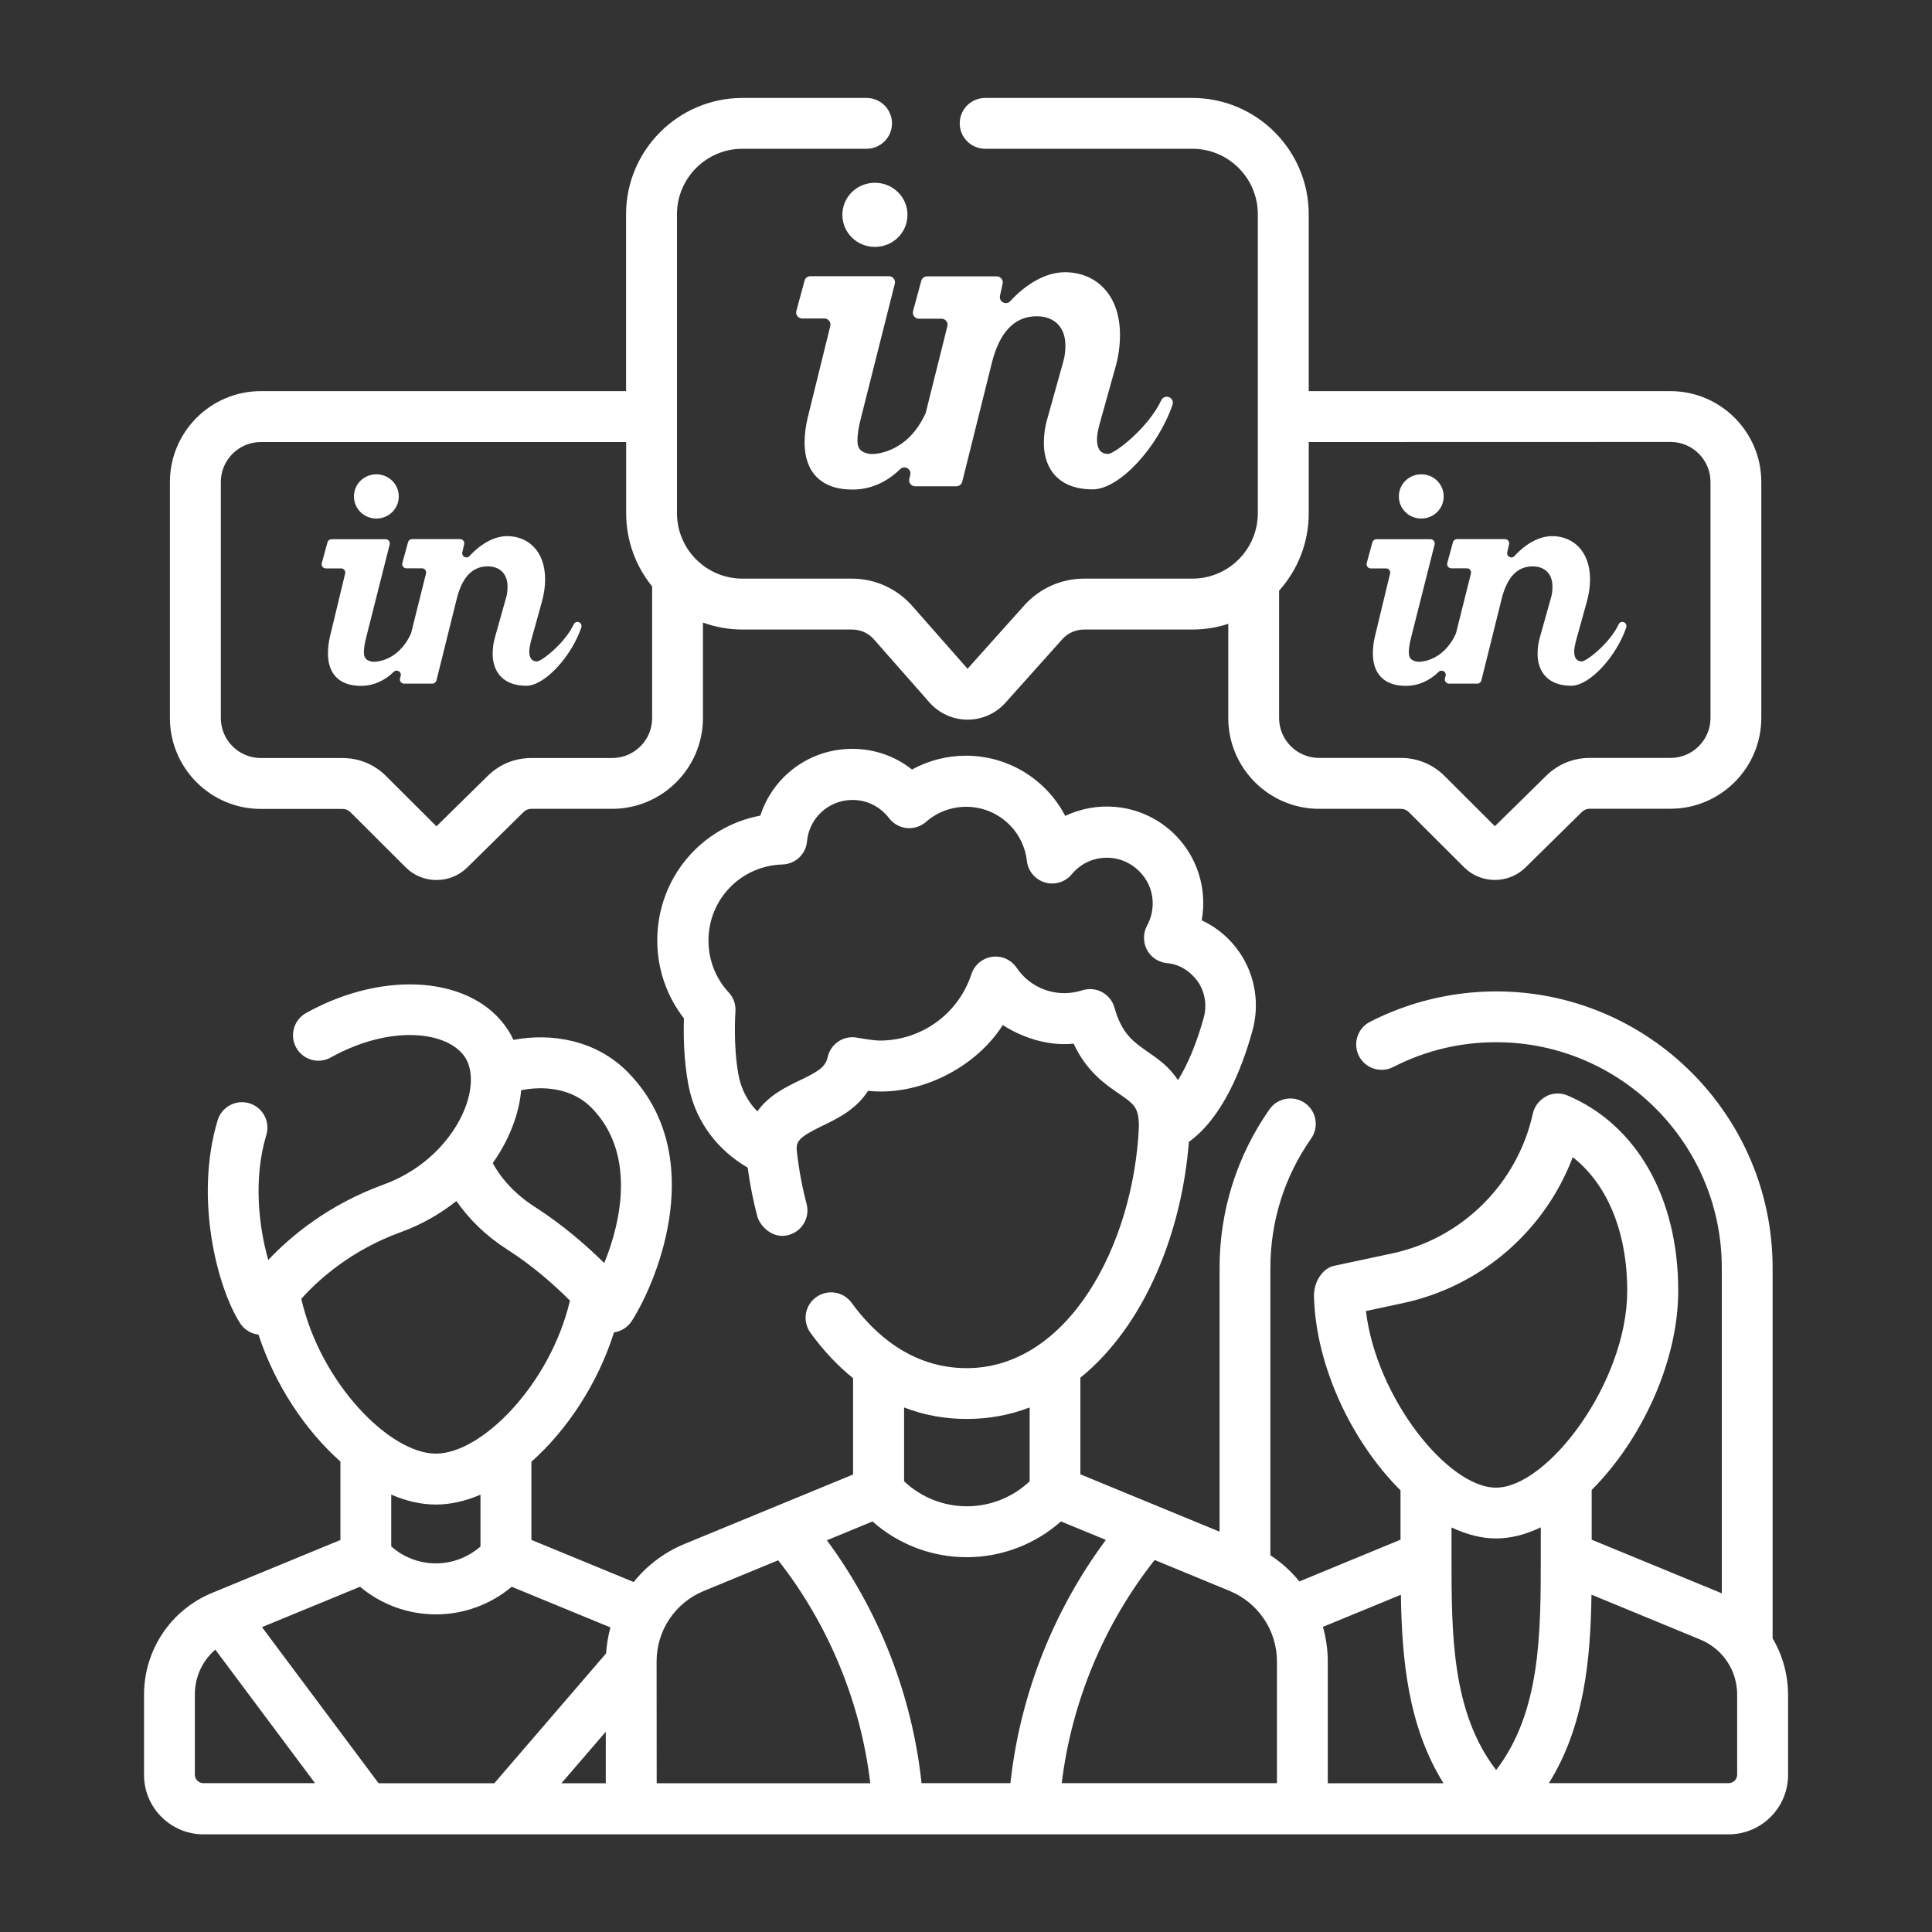 <?xml version="1.0" encoding="utf-8"?>
<!-- Generator: Adobe Illustrator 25.2.3, SVG Export Plug-In . SVG Version: 6.00 Build 0)  -->
<svg version="1.1" id="Layer_1" xmlns="http://www.w3.org/2000/svg" xmlns:xlink="http://www.w3.org/1999/xlink" x="0px" y="0px"
	 viewBox="0 0 200 200" style="enable-background:new 0 0 200 200;" xml:space="preserve">
<rect x="0" y="0" width="200" height="200" fill="#333333" stroke="none"/>
<style type="text/css">
	.st0{fill:#2D3848;}
	.st1{fill:#F3941F;}
	.st2{opacity:0.1;}
	.st3{clip-path:url(#SVGID_2_);}
	.st4{clip-path:url(#SVGID_4_);fill:#2D3848;}
	.st5{clip-path:url(#SVGID_4_);}
	.st6{fill:#FFFFFF;}
	.st7{fill:none;}
</style>
<g>
	<g>
		<g>
			<path class="st6" d="M27,83.74h8.47c0.3,0,0.59,0.12,0.8,0.33L42,89.79c0.88,0.88,2.03,1.31,3.19,1.31
				c1.15,0,2.29-0.43,3.17-1.29l5.84-5.75c0.21-0.21,0.5-0.33,0.79-0.33h8.37c5.19,0,9.41-4.22,9.41-9.41v-9.87
				c1.28,0.46,2.65,0.72,4.09,0.72h11.35c0.87,0,1.69,0.37,2.26,1.02l5.74,6.52c0.99,1.13,2.43,1.78,3.93,1.79h0.02
				c1.5,0,2.93-0.64,3.93-1.76l5.88-6.57c0.57-0.64,1.39-1,2.25-1h11.22c1.29,0,2.54-0.21,3.71-0.59v9.74
				c0,5.19,4.22,9.41,9.41,9.41h8.47c0.3,0,0.59,0.12,0.8,0.33l5.73,5.72c0.88,0.88,2.03,1.31,3.19,1.31c1.15,0,2.29-0.43,3.17-1.29
				l5.84-5.75c0.21-0.21,0.5-0.33,0.79-0.33h8.37c5.19,0,9.41-4.22,9.41-9.41V49.9c0-5.19-4.22-9.41-9.41-9.41h-37.44v-18.3
				c0-6.64-5.4-12.05-12.05-12.05h-21.45c-1.45,0-2.63,1.18-2.63,2.63s1.18,2.63,2.63,2.63h21.45c3.74,0,6.78,3.04,6.78,6.78v30.94
				c0,3.74-3.04,6.78-6.78,6.78h-11.22c-2.35,0-4.6,1.01-6.17,2.76l-5.88,6.57l-5.74-6.52c-1.57-1.78-3.84-2.81-6.22-2.81H76.86
				c-3.74,0-6.78-3.04-6.78-6.78V22.18c0-3.74,3.04-6.78,6.78-6.78h12.85c1.45,0,2.63-1.18,2.63-2.63s-1.18-2.63-2.63-2.63H76.86
				c-6.64,0-12.05,5.4-12.05,12.05v18.3H27c-5.19,0-9.41,4.22-9.41,9.41v24.43C17.59,79.52,21.81,83.74,27,83.74z M172.93,45.75
				c2.29,0,4.14,1.86,4.14,4.14v24.43c0,2.29-1.86,4.14-4.14,4.14h-8.37c-1.69,0-3.28,0.65-4.49,1.84l-5.32,5.23l-5.21-5.2
				c-1.21-1.21-2.81-1.87-4.52-1.87h-8.47c-2.29,0-4.14-1.86-4.14-4.14V61.15c1.91-2.13,3.07-4.94,3.07-8.02v-7.37L172.93,45.75
				L172.93,45.75z M54.99,78.47c-1.69,0-3.28,0.65-4.49,1.84l-5.32,5.23l-5.21-5.2c-1.21-1.21-2.81-1.87-4.52-1.87H27
				c-2.29,0-4.14-1.86-4.14-4.14V49.9l0,0c0-2.29,1.86-4.14,4.14-4.14h37.82v7.37c0,2.87,1.01,5.51,2.69,7.58v13.62
				c0,2.29-1.86,4.14-4.14,4.14H54.99"/>
			<path class="st6" d="M183.5,169.6v-38.35c0-15.78-12.84-28.62-28.62-28.62c-4.54,0-9.05,1.09-13.06,3.15
				c-1.29,0.66-1.8,2.25-1.14,3.54c0.66,1.29,2.25,1.8,3.54,1.14c3.32-1.7,6.9-2.57,10.66-2.57c12.88,0,23.36,10.48,23.36,23.36
				v33.7c-0.07-0.03-0.14-0.07-0.21-0.1h0l-13.26-5.46v-5.15c5.07-5.06,8.96-13.17,8.96-20.63c0-9.61-4.28-17.16-11.45-20.2
				c-0.65-0.28-1.39-0.28-2.04-0.01c-0.45,0.22-1.28,0.72-1.56,1.87c-1.59,7.24-7.3,12.93-14.55,14.48l-6.03,1.29
				c-1.01,0.2-2.07,1.41-2.08,3.1c0.18,7.39,4.01,15.22,8.96,20.14v5.11l-10.47,4.32c-0.84-1.04-1.85-1.96-3-2.71v-29.75
				c0-4.83,1.46-9.46,4.22-13.39c0.83-1.19,0.55-2.83-0.64-3.67c-1.19-0.83-2.83-0.55-3.67,0.64c-3.38,4.83-5.17,10.5-5.17,16.42
				v27.31l-14.41-5.94v-10c6.6-5.34,10.5-14.95,11.23-24.41c3.45-2.48,5.47-7.49,6.58-11.5c0.76-2.75,0.3-5.68-1.28-8.04
				c-1-1.49-2.37-2.66-3.97-3.4c0.16-0.88,0.2-1.78,0.12-2.68c-0.43-4.83-4.25-8.64-9.07-9.06c-1.8-0.16-3.59,0.18-5.18,0.93
				c-1.94-3.73-5.84-6.23-10.28-6.23c-1.97,0-3.88,0.5-5.58,1.43c-1.74-1.38-3.89-2.14-6.18-2.14c-4.44,0-8.21,2.85-9.52,6.91
				c-6.13,1.16-10.67,6.48-10.67,12.93c0,2.94,0.97,5.76,2.76,8.06c-0.05,1.48-0.04,4.2,0.45,6.82c0.92,4.92,4.18,7.49,6.15,8.63
				c0.23,1.72,0.57,3.43,1.01,5.1c0.31,0.99,1.59,2.32,3.21,1.88c1.41-0.37,2.25-1.81,1.88-3.21c-0.47-1.79-0.81-3.63-1.01-5.47
				c-0.12-1.02,0.26-1.47,2.57-2.59c1.56-0.75,3.56-1.7,4.8-3.66c5.25,0.58,11.11-2.34,13.95-6.81c1.79,1.17,4.51,2.22,7.33,1.93
				c1.34,2.87,3.24,4.18,4.7,5.18c1.57,1.08,2.05,1.42,2.06,3.4c-0.55,12.3-7.35,25.01-17.83,25.01c-5.79,0-9.67-3.68-11.91-6.76
				c-0.85-1.18-2.5-1.44-3.68-0.58c-1.18,0.85-1.44,2.5-0.58,3.68c1.34,1.85,2.82,3.42,4.41,4.7v9.97
				c-4.34,1.79-13.19,5.43-17.45,7.19c-2.11,0.87-3.9,2.24-5.26,3.94l-10.59-4.36v-8.09c3.71-3.29,6.88-8.11,8.55-13.39
				c0.75-0.11,1.43-0.54,1.84-1.18c2.74-4.28,7.99-17.24-0.43-25.78c-3.31-3.35-7.97-4.06-11.82-3.32
				c-0.16-0.35-0.34-0.69-0.55-1.01c-3.56-5.55-12.74-6.33-20.92-1.77c-1.27,0.71-1.72,2.31-1.02,3.58
				c0.71,1.27,2.31,1.73,3.58,1.02c6.13-3.42,12.15-2.76,13.92,0.01c0.73,1.15,0.78,2.91,0.13,4.83c-0.97,2.86-3.74,6.55-8.62,8.33
				c-5.62,2.05-9.51,5.26-11.9,7.79c-0.99-3.47-1.56-8.43-0.2-12.94c0.42-1.39-0.37-2.86-1.76-3.28c-1.39-0.42-2.86,0.37-3.28,1.76
				c-2.43,8.06-0.05,17.3,2.32,21c0.43,0.67,1.13,1.1,1.91,1.19c1.69,5.17,4.82,9.89,8.48,13.14v8.12
				c-0.24,0.11-13.15,5.41-13.41,5.53c-4.21,1.8-6.92,5.9-6.92,10.49v8.3c0,3.39,2.76,6.15,6.15,6.15h157.89
				c3.39,0,6.15-2.76,6.15-6.15v-8.3C185.09,173.32,184.52,171.32,183.5,169.6L183.5,169.6z M115.37,104.31
				c-0.19-0.69-0.66-1.27-1.29-1.61c-0.63-0.34-1.37-0.4-2.06-0.18c-0.6,0.19-1.22,0.29-1.84,0.29c-1.98,0-3.83-0.98-4.94-2.63
				c-0.56-0.83-1.55-1.27-2.54-1.13c-0.99,0.14-1.82,0.83-2.14,1.79c-1.35,4.12-5.17,6.88-9.51,6.88c-0.49,0-1.67-0.18-2.31-0.3
				c-1.4-0.27-2.76,0.63-3.06,2.02c-0.23,1.03-1.01,1.5-2.87,2.39c-1.39,0.67-3.22,1.54-4.41,3.22c-0.83-0.84-1.63-2.07-1.95-3.77
				c-0.57-3.07-0.32-6.52-0.32-6.55c0.06-0.73-0.19-1.45-0.69-1.99c-1.36-1.46-2.1-3.37-2.1-5.36c0-4.3,3.36-7.76,7.66-7.89
				c1.33-0.04,2.42-1.06,2.54-2.39c0.23-2.45,2.26-4.29,4.72-4.29c1.49,0,2.86,0.69,3.77,1.88c0.44,0.58,1.1,0.95,1.83,1.03
				c0.73,0.07,1.45-0.16,2-0.64c1.15-1.01,2.63-1.56,4.16-1.56c3.22,0,5.92,2.41,6.28,5.6c0.12,1.05,0.85,1.92,1.86,2.23
				c1.01,0.3,2.11-0.03,2.78-0.84c1.01-1.22,2.5-1.84,4.08-1.7c2.24,0.2,4.09,2.04,4.29,4.28c0.08,0.95-0.11,1.89-0.56,2.72
				c-0.42,0.77-0.43,1.71-0.03,2.49s1.18,1.31,2.06,1.4c1.16,0.1,2.32,0.67,3.24,1.94c0.73,1.09,0.94,2.44,0.59,3.71
				c-0.74,2.66-1.67,4.88-2.67,6.47c-0.88-1.39-2.09-2.22-3.09-2.91C117.32,107.84,116.13,107.02,115.37,104.31L115.37,104.31z
				 M145.23,134.9c8.1-1.73,14.7-7.5,17.58-15.11c3.58,2.79,5.64,7.75,5.64,13.83c0,9.45-8.22,20.38-13.59,20.38
				c-4.97,0-12.39-9.3-13.46-18.28L145.23,134.9z M95.4,184.6c-0.97-9.07-4.38-17.82-9.8-25.15l4.72-1.95
				c2.67,2.37,6.13,3.7,9.75,3.7h0c3.63,0,7.09-1.34,9.76-3.7l4.65,1.91c-5.45,7.33-8.9,16.1-9.88,25.18H95.4z M119.53,161.49
				l7.76,3.2c2.97,1.23,4.9,4.1,4.9,7.31v12.59h-22.28C110.93,176.2,114.28,168.13,119.53,161.49z M100.08,146.89
				c2.33,0,4.5-0.42,6.51-1.19v7.64c-1.75,1.66-4.07,2.59-6.5,2.59c0,0,0,0,0,0c-2.44,0-4.76-0.94-6.5-2.59v-7.64
				C95.63,146.49,97.8,146.89,100.08,146.89L100.08,146.89z M62.71,184.6h-4.59l4.59-5.33V184.6z M62.74,171.16L51.17,184.6H39.19
				l-12.07-16.16l10.15-4.18c2.18,1.83,4.96,2.86,7.85,2.86h0c2.89,0,5.67-1.02,7.85-2.86l10.22,4.21
				C62.96,169.34,62.8,170.24,62.74,171.16L62.74,171.16z M61.22,114.66c4.58,4.64,3.14,11.68,1.33,16.09
				c-1.73-1.71-4.21-3.91-7.21-5.83c-1.89-1.21-3.41-2.81-4.33-4.52c0.97-1.37,1.74-2.85,2.27-4.42c0.36-1.05,0.58-2.1,0.67-3.12
				C56.14,112.41,59.17,112.58,61.22,114.66L61.22,114.66z M31.19,134.45c1.87-2.08,5.21-5.04,10.28-6.89
				c2.13-0.77,4.08-1.88,5.78-3.23c1.32,1.92,3.11,3.64,5.25,5.01c2.72,1.74,4.98,3.77,6.5,5.3c-2.03,8.64-9.11,15.84-13.88,15.84
				C40.35,150.48,33.17,143.17,31.19,134.45L31.19,134.45z M45.12,155.75c1.52,0,3.08-0.36,4.62-1.02v5.36
				c-1.27,1.12-2.91,1.75-4.62,1.75c0,0,0,0,0,0c-1.71,0-3.35-0.63-4.62-1.76v-5.36C42.05,155.39,43.6,155.75,45.12,155.75
				L45.12,155.75z M20.17,183.71v-8.3c0-1.82,0.79-3.5,2.12-4.64l10.32,13.82H21.06C20.57,184.6,20.17,184.2,20.17,183.71z
				 M67.97,172c0-3.22,1.92-6.09,4.9-7.31l7.69-3.17c5.21,6.64,8.54,14.7,9.53,23.08H67.98L67.97,172L67.97,172z M137.45,184.6V172
				c0-1.24-0.18-2.44-0.5-3.59l8.07-3.32c0.1,6.63,0.72,13.6,4.41,19.51H137.45z M150.26,161.16v-3.04c1.54,0.73,3.1,1.14,4.62,1.14
				c1.52,0,3.08-0.41,4.62-1.15c0,0.01,0,2.78,0,3.06c0,7.9,0,16.05-4.62,22.06C150.26,177.23,150.26,169.07,150.26,161.16
				C150.26,161.16,150.26,161.16,150.26,161.16L150.26,161.16z M179.83,183.71c0,0.49-0.4,0.88-0.88,0.88h-18.61
				c3.69-5.91,4.31-12.88,4.41-19.51l11.27,4.65h0c2.31,0.95,3.81,3.19,3.81,5.69L179.83,183.71z"/>
		</g>
		<g>
			<path class="st6" d="M38.96,53.68c1.26,0,2.32-0.99,2.32-2.29c0-1.3-1.06-2.29-2.32-2.29c-1.26,0-2.32,0.99-2.32,2.29
				C36.64,52.69,37.7,53.68,38.96,53.68z"/>
			<path class="st6" d="M34.15,65.93c-0.14,0.58-0.2,1.21-0.2,1.72c0,2.02,1.09,3.35,3.41,3.35c1.31,0,2.45-0.53,3.4-1.45
				c0.31-0.3,0.83-0.01,0.72,0.41l-0.07,0.27c-0.07,0.27,0.14,0.54,0.42,0.54h2.93c0.2,0,0.37-0.14,0.42-0.33l2.1-8.44
				c0.55-2.22,1.6-3.37,3.21-3.37c1.26,0,2.05,0.79,2.05,2.08c0,0.38-0.03,0.79-0.17,1.23l-1.13,4.03
				c-0.17,0.58-0.24,1.16-0.24,1.71c0,1.91,1.13,3.31,3.48,3.31c1.93,0,4.69-3.06,5.7-6.04c0.07-0.22-0.04-0.46-0.25-0.54l0,0
				c-0.21-0.08-0.45,0.01-0.54,0.22c-0.91,1.96-3.33,3.84-3.81,3.84c-0.51,0-0.79-0.34-0.79-1.02c0-0.31,0.07-0.65,0.17-1.06
				l1.09-3.93c0.27-0.92,0.38-1.74,0.38-2.49c0-2.94-1.78-4.47-3.93-4.47c-1.4,0-2.82,0.88-3.9,2.06c-0.3,0.33-0.83,0.05-0.74-0.38
				l0.19-0.85c0.06-0.27-0.15-0.52-0.42-0.52h-4.97c-0.2,0-0.37,0.13-0.42,0.32l-0.59,2.16c-0.07,0.27,0.13,0.54,0.42,0.54h1.61
				c0.28,0,0.49,0.26,0.42,0.54l-1.54,6.16c-0.01,0.03-0.02,0.05-0.03,0.08c-1.33,2.9-3.73,2.95-4.04,2.88
				c-0.5-0.11-0.82-0.3-0.82-0.95c0-0.38,0.07-0.91,0.24-1.56l2.43-9.62c0.07-0.27-0.14-0.54-0.42-0.54h-5.6
				c-0.2,0-0.37,0.13-0.42,0.32l-0.59,2.16c-0.07,0.27,0.13,0.54,0.42,0.54h1.58c0.28,0,0.49,0.26,0.42,0.53L34.15,65.93z"/>
		</g>
		<g>
			<path class="st6" d="M147.13,53.68c1.26,0,2.32-0.99,2.32-2.29c0-1.3-1.06-2.29-2.32-2.29c-1.26,0-2.32,0.99-2.32,2.29
				C144.81,52.69,145.87,53.68,147.13,53.68z"/>
			<path class="st6" d="M142.32,65.93c-0.14,0.58-0.2,1.21-0.2,1.72c0,2.02,1.09,3.35,3.41,3.35c1.31,0,2.45-0.53,3.4-1.45
				c0.31-0.3,0.83-0.01,0.72,0.41l-0.07,0.27c-0.07,0.27,0.14,0.54,0.42,0.54h2.93c0.2,0,0.37-0.14,0.42-0.33l2.1-8.44
				c0.55-2.22,1.6-3.37,3.21-3.37c1.26,0,2.05,0.79,2.05,2.08c0,0.38-0.03,0.79-0.17,1.23l-1.13,4.03
				c-0.17,0.58-0.24,1.16-0.24,1.71c0,1.91,1.13,3.31,3.48,3.31c1.93,0,4.69-3.06,5.7-6.04c0.07-0.22-0.04-0.46-0.25-0.54l0,0
				c-0.21-0.08-0.45,0.01-0.54,0.22c-0.91,1.96-3.33,3.84-3.81,3.84c-0.51,0-0.79-0.34-0.79-1.02c0-0.31,0.07-0.65,0.17-1.06
				l1.09-3.93c0.27-0.92,0.38-1.74,0.38-2.49c0-2.94-1.78-4.47-3.93-4.47c-1.4,0-2.82,0.88-3.9,2.06c-0.3,0.33-0.83,0.05-0.74-0.38
				l0.19-0.85c0.06-0.27-0.15-0.52-0.42-0.52h-4.97c-0.2,0-0.37,0.13-0.42,0.32l-0.59,2.16c-0.07,0.27,0.13,0.54,0.42,0.54h1.61
				c0.28,0,0.49,0.26,0.42,0.54l-1.54,6.16c-0.01,0.03-0.02,0.05-0.03,0.08c-1.33,2.9-3.73,2.95-4.04,2.88
				c-0.5-0.11-0.82-0.3-0.82-0.95c0-0.38,0.07-0.91,0.24-1.56l2.43-9.62c0.07-0.27-0.14-0.54-0.42-0.54h-5.6
				c-0.2,0-0.37,0.13-0.42,0.32l-0.59,2.16c-0.07,0.27,0.13,0.54,0.42,0.54h1.58c0.28,0,0.49,0.26,0.42,0.53L142.32,65.93z"/>
		</g>
		<g>
			<path class="st6" d="M90.57,25.56c1.83,0,3.37-1.44,3.37-3.32c0-1.88-1.54-3.32-3.37-3.32c-1.83,0-3.37,1.44-3.37,3.32
				C87.21,24.12,88.74,25.56,90.57,25.56z"/>
			<path class="st6" d="M83.59,43.33c-0.2,0.84-0.3,1.75-0.3,2.49c0,2.92,1.59,4.86,4.95,4.86c1.9,0,3.56-0.77,4.94-2.11
				c0.45-0.44,1.2-0.02,1.05,0.6l-0.1,0.39c-0.1,0.4,0.2,0.78,0.61,0.78H99c0.29,0,0.54-0.2,0.61-0.47l3.05-12.24
				c0.79-3.22,2.33-4.89,4.66-4.89c1.83,0,2.97,1.14,2.97,3.02c0,0.55-0.05,1.14-0.25,1.78l-1.63,5.84
				c-0.25,0.84-0.35,1.68-0.35,2.48c0,2.77,1.63,4.8,5.05,4.8c2.8,0,6.8-4.43,8.27-8.77c0.11-0.32-0.06-0.66-0.37-0.78l0,0
				c-0.3-0.12-0.65,0.02-0.79,0.31c-1.32,2.84-4.82,5.57-5.52,5.57c-0.74,0-1.14-0.5-1.14-1.49c0-0.45,0.1-0.94,0.25-1.54l1.59-5.69
				c0.4-1.34,0.54-2.52,0.54-3.61c0-4.26-2.58-6.48-5.7-6.48c-2.03,0-4.09,1.28-5.65,2.99c-0.43,0.47-1.21,0.07-1.07-0.56l0.27-1.24
				c0.09-0.39-0.21-0.76-0.61-0.76h-7.21c-0.28,0-0.53,0.19-0.6,0.46l-0.85,3.13c-0.11,0.4,0.19,0.79,0.6,0.79h2.34
				c0.41,0,0.71,0.38,0.61,0.78l-2.23,8.93c-0.01,0.04-0.02,0.08-0.04,0.11c-1.92,4.2-5.41,4.27-5.85,4.17
				c-0.73-0.16-1.19-0.44-1.19-1.38c0-0.54,0.1-1.33,0.35-2.27l3.52-13.96c0.1-0.4-0.2-0.78-0.61-0.78h-8.13
				c-0.28,0-0.53,0.19-0.6,0.46l-0.85,3.13c-0.11,0.4,0.19,0.79,0.6,0.79h2.3c0.41,0,0.71,0.38,0.61,0.78L83.59,43.33z"/>
		</g>
	</g>
</g>
</svg>
